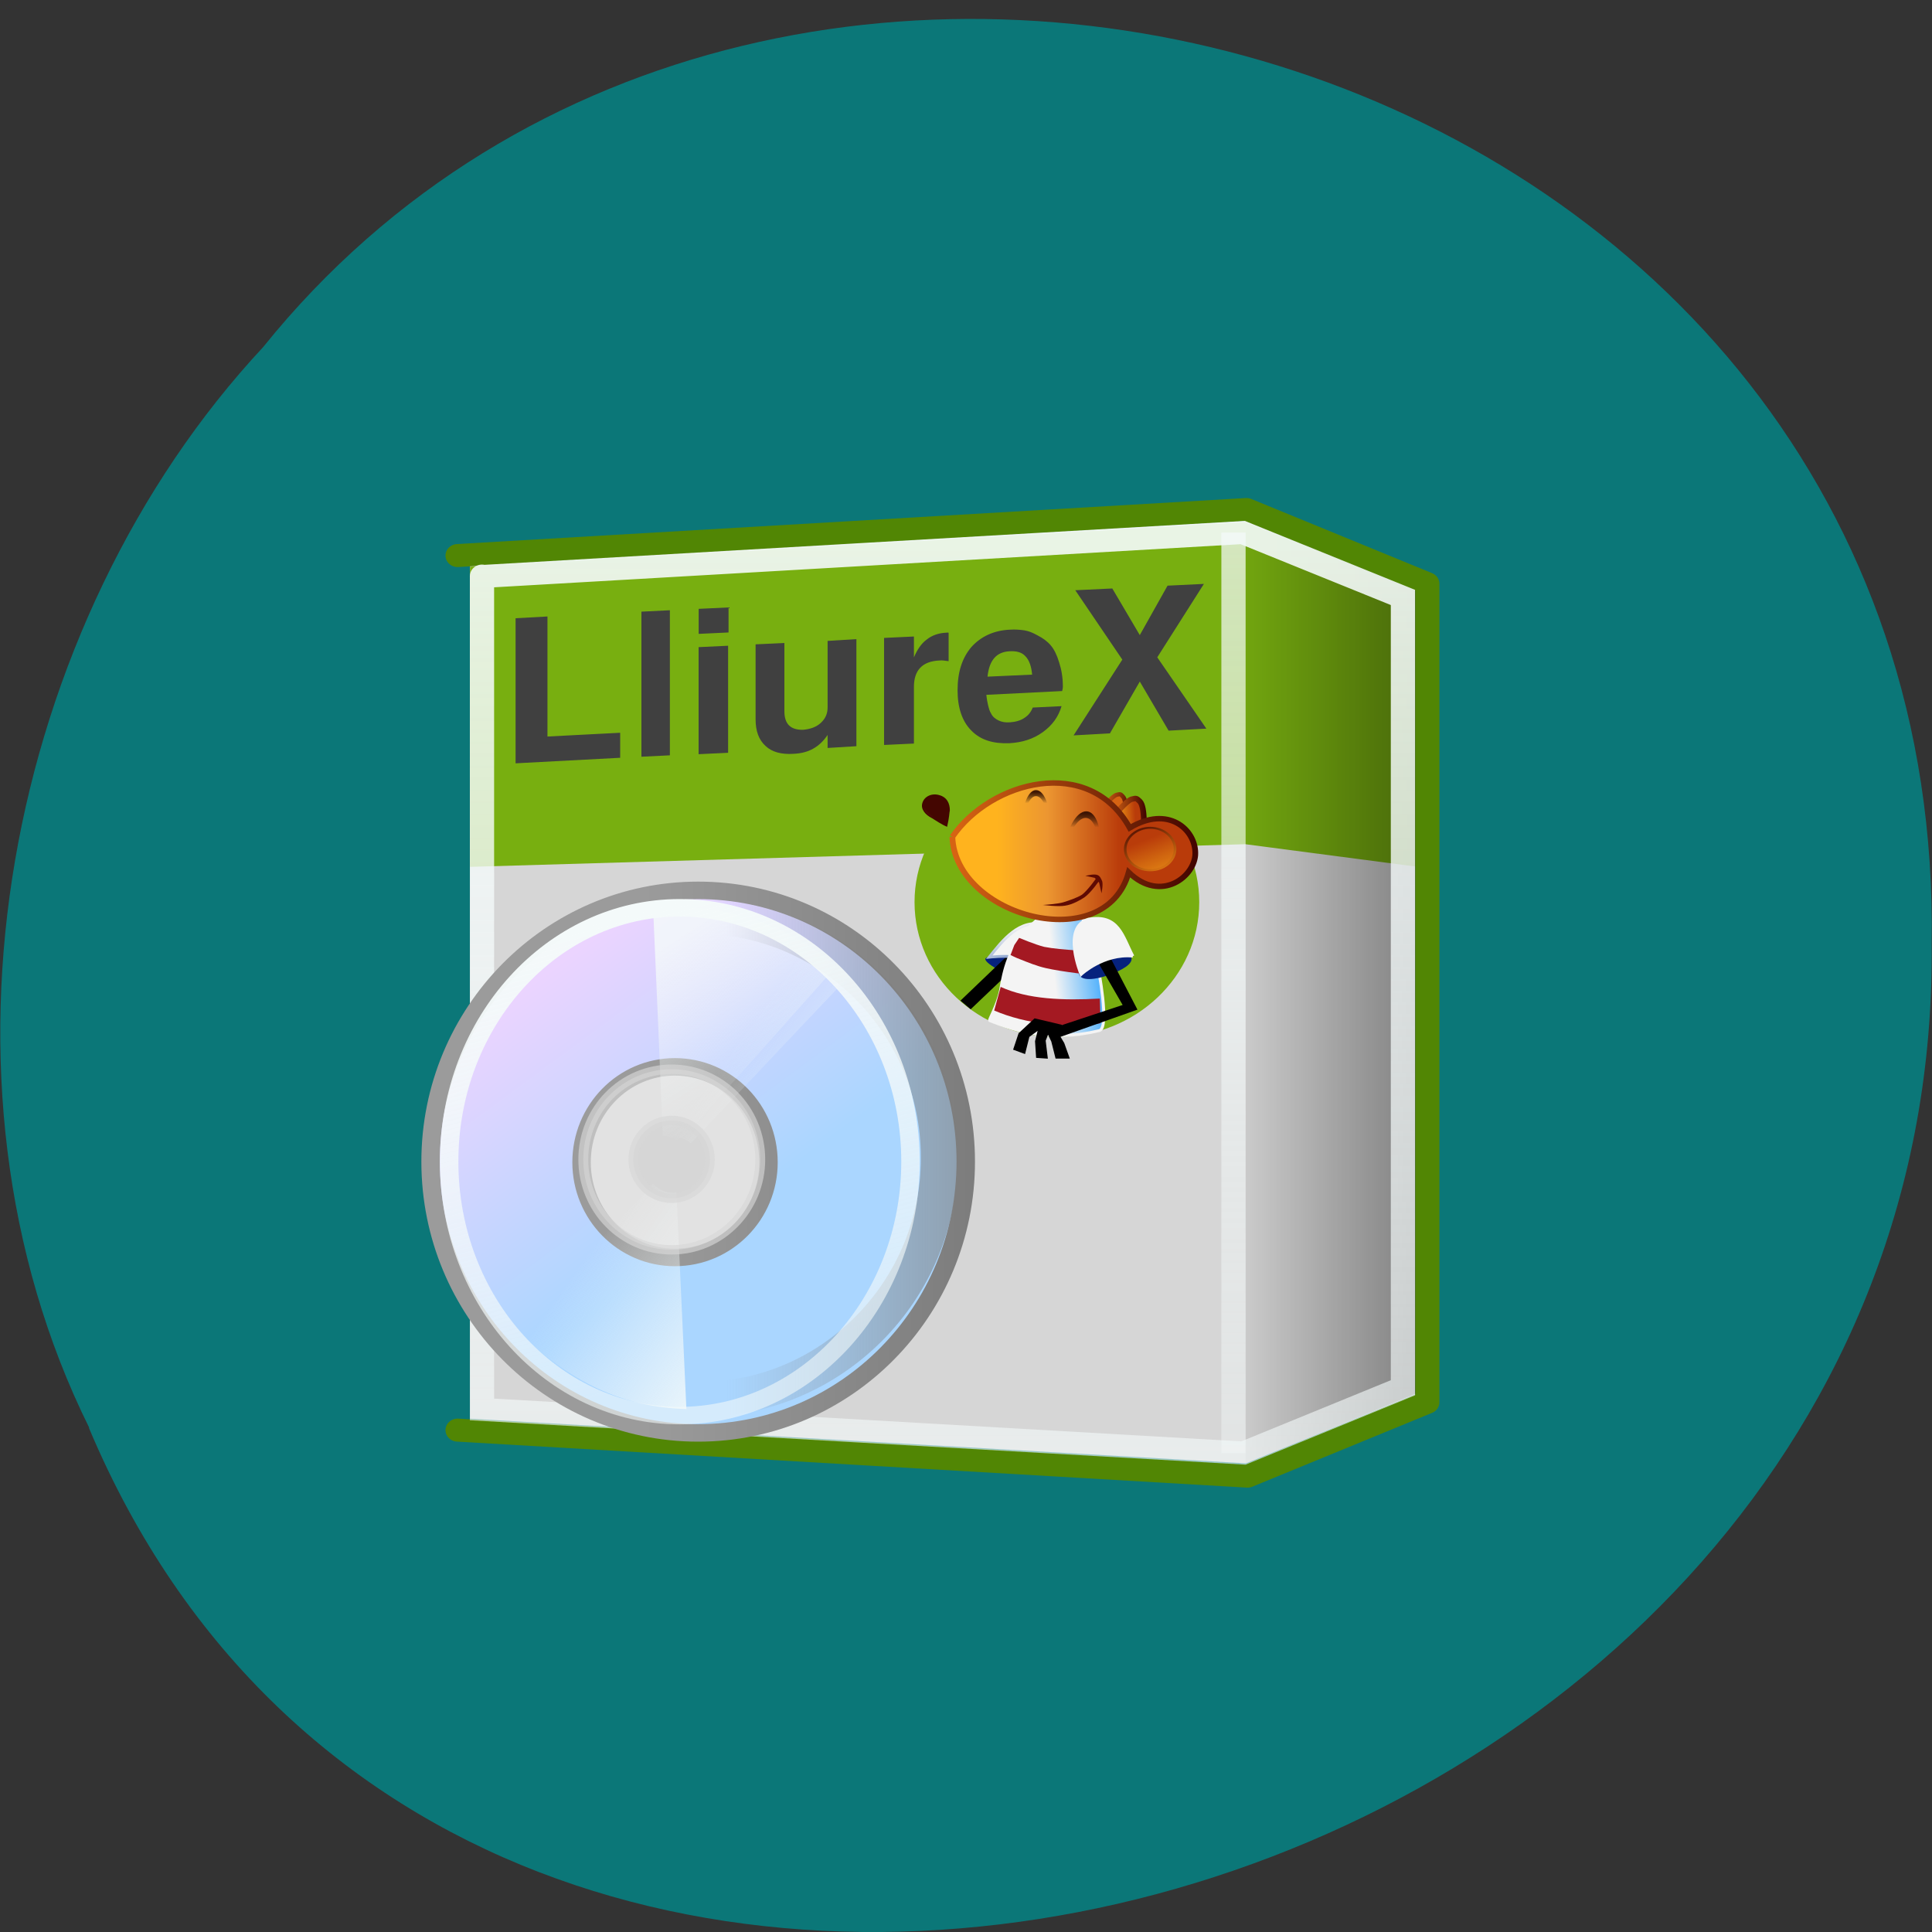 <svg xmlns="http://www.w3.org/2000/svg" xmlns:xlink="http://www.w3.org/1999/xlink" viewBox="0 0 22 22"><rect x="0" y="0" width="22" height="22" fill="#333333" stroke="none"/><defs><g id="H" clip-path="url(#G)"><path d="m -230.69 181.41 c 0 19.03 -13.967 34.26 -31.538 34.26 c -17.12 0 -31.538 -15.225 -31.538 -34.26 c 0 -19.03 14.417 -34.801 31.538 -34.801 c 17.571 0 31.538 15.769 31.538 34.801" transform="matrix(0.009 0 0 0.007 15.457 8.4)" fill="url(#E)" stroke="url(#F)" stroke-linejoin="round" stroke-linecap="round" stroke-width="3.29"/></g><clipPath id="G"><path d="M 0,0 H22 V22 H0 z"/></clipPath><filter id="C" filterUnits="objectBoundingBox" x="0" y="0" width="22" height="22"><feColorMatrix type="matrix" in="SourceGraphic" values="0 0 0 0 1 0 0 0 0 1 0 0 0 0 1 0 0 0 1 0"/></filter><linearGradient id="E" gradientUnits="userSpaceOnUse" x1="-273.57" y1="168.59" x2="-249.15" y2="217.1"><stop stop-color="#b93c0a"/><stop offset="1" stop-color="#e08113"/></linearGradient><linearGradient id="I" gradientUnits="userSpaceOnUse" y1="151.11" x2="0" y2="166.8"><stop stop-color="#3b1202" stop-opacity="0.973"/><stop offset="1" stop-color="#000" stop-opacity="0"/></linearGradient><linearGradient id="F" gradientUnits="userSpaceOnUse" x1="-295.25" y1="145.04" x2="-249.15" y2="217.1"><stop stop-color="#440601"/><stop offset="1" stop-color="#dc7812"/></linearGradient><linearGradient id="J" gradientUnits="userSpaceOnUse" x1="-718.72" y1="26.395" x2="-706.15" y2="5.414" gradientTransform="matrix(0.007 0.002 -0.002 0.006 15.516 10.609)"><stop stop-color="#e06f51"/><stop offset="1" stop-color="#722813" stop-opacity="0"/></linearGradient><linearGradient id="K" gradientUnits="userSpaceOnUse" x1="174.94" x2="198.43" xlink:href="#3"/><linearGradient id="P" gradientUnits="userSpaceOnUse" x1="59.902" y1="95.62" x2="33.75" y2="78.3" gradientTransform="matrix(0.062 0 0 0.058 4.751 9.515)" xlink:href="#O"/><linearGradient id="Q" gradientUnits="userSpaceOnUse" x1="100.06" x2="57.32" gradientTransform="matrix(0.233 0 0 0.226 -34.859 19.2)"><stop stop-color="#7d7d7d" stop-opacity="0.627"/><stop offset="1" stop-color="#7d7d7d" stop-opacity="0"/></linearGradient><linearGradient id="O" gradientUnits="userSpaceOnUse" x1="31.11" y1="33.9" x2="48.39" y2="61.22" gradientTransform="matrix(0.062 0 0 0.061 4.644 9.327)"><stop stop-color="#f4fafa" stop-opacity="0.831"/><stop offset="1" stop-color="#f4fafa" stop-opacity="0"/></linearGradient><linearGradient id="M" gradientUnits="userSpaceOnUse" x1="21.1" y1="33.477" x2="54.29" y2="75.68" gradientTransform="matrix(0.242 0 0 0.239 -34.971 18.485)"><stop stop-color="#ebd4ff"/><stop offset="1" stop-color="#aad6ff"/></linearGradient><linearGradient id="L" gradientUnits="userSpaceOnUse" x1="151.46" x2="198.43" xlink:href="#4"/><linearGradient id="N" gradientUnits="userSpaceOnUse" x1="99.25" x2="43.491" gradientTransform="matrix(0.242 0 0 0.239 -35.454 18.485)"><stop stop-color="#7d7d7d"/><stop offset="1" stop-color="#9b9b9b"/></linearGradient><linearGradient id="R" gradientUnits="userSpaceOnUse" x1="38.18" y1="21.23" x2="59.657" y2="101.37" gradientTransform="matrix(0.233 0 0 0.24 -35.23 18.331)"><stop stop-color="#f4fafa"/><stop offset="1" stop-color="#f4fafa" stop-opacity="0.588"/></linearGradient><linearGradient id="3" gradientUnits="userSpaceOnUse" x1="-322.03" x2="-270.93" gradientTransform="matrix(0.174 0.283 -0.315 0.194 285.13 -13.461)"><stop stop-color="#f4f4f4"/><stop offset="1" stop-color="#006ec2"/></linearGradient><linearGradient id="4" gradientUnits="userSpaceOnUse" x1="-371.29" y1="294.37" x2="-270.93" y2="308.14" gradientTransform="matrix(0.174 0.283 -0.315 0.194 285.13 -13.461)"><stop stop-color="#f4f4f4"/><stop offset="1" stop-color="#1245a1"/></linearGradient><linearGradient id="2" gradientUnits="userSpaceOnUse" y1="5.925" x2="0" y2="45.26"><stop stop-color="#f4fafa" stop-opacity="0.744"/><stop offset="1" stop-color="#f4fafa" stop-opacity="0.393"/></linearGradient><linearGradient id="0" gradientUnits="userSpaceOnUse" x1="46.27" x2="33.857" gradientTransform="matrix(0.276 0 0 0.262 4.522 4.625)"><stop stop-color="#000" stop-opacity="0.6"/><stop offset="1" stop-color="#000" stop-opacity="0"/></linearGradient><linearGradient id="1" gradientUnits="userSpaceOnUse" y1="6.281" x2="0" y2="46.01"><stop stop-color="#f4fafa" stop-opacity="0.91"/><stop offset="1" stop-color="#f4fafa" stop-opacity="0.604"/></linearGradient><linearGradient id="5" gradientUnits="userSpaceOnUse" x1="146.15" y1="-10.76" x2="171.58" y2="-13.386"><stop stop-color="#f4f4f4"/><stop offset="1" stop-color="#5bb5fb"/></linearGradient><linearGradient id="B" gradientUnits="userSpaceOnUse" x1="85.07" y1="-113.53" x2="228.51" y2="-112.21" xlink:href="#7"/><linearGradient id="A" gradientUnits="userSpaceOnUse" x1="83.42" x2="184.19"><stop stop-color="#ffb31e"/><stop offset="0.265" stop-color="#ffb31e"/><stop offset="0.563" stop-color="#ec9631"/><stop offset="1" stop-color="#b93b0a"/></linearGradient><linearGradient id="9" gradientUnits="userSpaceOnUse" x1="178.85" y1="-131.61" x2="198.97" y2="-131.98" xlink:href="#7"/><linearGradient id="7" gradientUnits="userSpaceOnUse" x1="172.69" y1="-136.27" x2="190.09" y2="-132.04"><stop stop-color="#d66313"/><stop offset="1" stop-color="#440601"/></linearGradient><linearGradient id="6" gradientUnits="userSpaceOnUse" x1="106.76" x2="172.89" xlink:href="#4"/><linearGradient id="8" gradientUnits="userSpaceOnUse" x1="178.17" y1="-127.61" x2="193.06" y2="-128.37"><stop stop-color="#ffb31e"/><stop offset="0.222" stop-color="#ef9b19"/><stop offset="0.444" stop-color="#e08113"/><stop offset="1" stop-color="#b93c0a"/></linearGradient><mask id="D"><g filter="url(#C)"><path fill-opacity="0.973" d="M 0,0 H22 V22 H0 z"/></g></mask></defs><path d="m 1.012 16.258 c 4.328 10.293 21.1 5.703 20.984 -5.508 c 0.168 -10.191 -13.16 -14.05 -19 -6.797 c -2.926 3.141 -3.945 8.34 -1.98 12.305" fill="#0b7879" fill-opacity="0.996"/><path d="m 5.352 6.441 l 8.836 -0.508 l 1.93 0.781 v 9.164 l -1.93 0.785 l -8.836 -0.508" fill="#d6d6d6"/><path d="m 5.352 6.453 l 8.828 -0.508 l 1.937 0.781 v 3.141 l -1.937 -0.254 l -8.828 0.258" fill="#78af10"/><path d="m 2.496 6.493 l 32.548 -2 l 7.458 3.224 v 35.578 l -7.415 3.209 l -32.591 -2" transform="matrix(0.276 0 0 0.262 4.522 4.625)" fill="none" stroke="#518604" stroke-linejoin="round" stroke-linecap="round"/><path d="m 14.184 5.934 l 1.934 0.793 v 9.145 l -1.934 0.793" fill="url(#0)"/><g fill="none"><path d="m 3.501 7.403 l 31.388 -1.91 l 6.609 2.821 v 34.35 l -6.58 2.836 l -31.416 -1.895 v -36.22" transform="matrix(0.276 0 0 0.262 4.522 4.625)" stroke="url(#1)" stroke-linecap="round"/><path d="m 34.507 5.493 v 40.01" transform="matrix(0.276 0 0 0.262 4.522 4.625)" stroke="url(#2)"/></g><path d="m 5.871 7.04 v 1.652 l 1.191 -0.063 v -0.285 l -0.828 0.043 v -1.367 m 1.07 -0.055 v 1.652 l 0.324 -0.016 v -1.652 m 0.328 -0.016 v 0.285 l 0.34 -0.016 v -0.285 m 3.949 -0.195 l 0.535 0.789 l -0.555 0.863 l 0.414 -0.023 l 0.34 -0.59 l 0.328 0.559 l 0.43 -0.023 l -0.559 -0.812 l 0.531 -0.836 l -0.414 0.02 l -0.316 0.563 l -0.313 -0.531 l -0.422 0.02 m -1.477 0.484 c -0.074 0.004 -0.152 0.027 -0.215 0.078 c -0.063 0.047 -0.109 0.117 -0.145 0.203 v -0.238 l -0.34 0.016 v 1.219 l 0.34 -0.016 v -0.645 c 0 -0.188 0.094 -0.293 0.293 -0.301 c 0.031 -0.004 0.066 0.004 0.102 0.008 v -0.324 c -0.012 -0.004 -0.02 0 -0.035 0 m 0.734 -0.035 c -0.184 0.008 -0.332 0.078 -0.441 0.199 c -0.105 0.125 -0.156 0.285 -0.156 0.492 c 0 0.195 0.051 0.352 0.156 0.457 c 0.105 0.109 0.25 0.152 0.434 0.145 c 0.145 -0.008 0.27 -0.047 0.379 -0.125 c 0.109 -0.078 0.18 -0.176 0.215 -0.297 l -0.328 0.016 c -0.02 0.051 -0.051 0.09 -0.094 0.117 c -0.043 0.031 -0.105 0.047 -0.164 0.051 c -0.055 0.004 -0.094 -0.004 -0.129 -0.02 c -0.035 -0.016 -0.07 -0.043 -0.086 -0.078 c -0.02 -0.031 -0.027 -0.063 -0.035 -0.094 c -0.008 -0.035 -0.016 -0.074 -0.02 -0.121 l 0.863 -0.043 c 0.004 -0.02 0.008 -0.031 0.008 -0.051 c 0 -0.105 -0.016 -0.195 -0.043 -0.277 c -0.023 -0.078 -0.055 -0.145 -0.094 -0.191 c -0.039 -0.047 -0.094 -0.086 -0.148 -0.113 c -0.055 -0.031 -0.102 -0.051 -0.152 -0.059 c -0.055 -0.008 -0.109 -0.012 -0.164 -0.008 m -3.547 0.199 v 1.219 l 0.336 -0.016 v -1.219 m 0.313 -0.016 v 0.852 c 0 0.133 0.035 0.234 0.113 0.305 c 0.074 0.07 0.18 0.098 0.316 0.09 c 0.09 -0.004 0.164 -0.023 0.227 -0.059 c 0.063 -0.035 0.117 -0.086 0.164 -0.156 v 0.148 l 0.328 -0.02 v -1.219 l -0.328 0.02 v 0.758 c 0 0.074 -0.027 0.129 -0.078 0.176 c -0.051 0.047 -0.117 0.07 -0.199 0.078 c -0.145 0.004 -0.215 -0.066 -0.215 -0.211 v -0.777 m 2.563 0.094 c 0.074 -0.004 0.137 0.008 0.18 0.055 c 0.047 0.047 0.07 0.121 0.078 0.211 l -0.508 0.023 c 0.02 -0.188 0.102 -0.281 0.25 -0.289" fill="#404040"/><path d="m 13.656 10.273 c 0 0.848 -0.727 1.535 -1.621 1.535 c -0.895 0 -1.621 -0.688 -1.621 -1.535 c 0 -0.848 0.727 -1.535 1.621 -1.535 c 0.895 0 1.621 0.688 1.621 1.535" fill="#78af10"/><path d="m 12.133 11.01 c -0.172 0.188 -0.305 0.16 -0.508 0.121 c -0.238 -0.047 -0.453 -0.195 -0.395 -0.223 c 0.047 -0.02 0.422 -0.258 0.629 -0.133 c 0.203 0.125 0.449 0.047 0.273 0.234" fill="#06227d"/><g transform="matrix(0.019 0 0 0.018 9.261 11.612)"><path d="m 123.89 -47.45 l -34.949 35.33 l 5.377 4.798 l 31.434 -31.623" stroke="#000"/><path d="m 148.09 -54.864 c 4.963 10.686 -0.414 14.176 -2.275 25.298 c 0 0 -8.686 -8.505 -12.822 -10.468 c -3.309 -1.745 -8.686 1.527 -12.615 0.436 c -4.55 -1.09 -14.89 0 -14.89 0 c 8.07 -10.686 18.198 -24.644 33.09 -20.5 c 3.516 0.872 6.824 2.835 9.513 5.234" fill="url(#3)" stroke="url(#4)" stroke-width="1.8"/><path d="m 135.27 -64.24 c 0 0 -8.686 7.633 -11.788 12.431 c -2.895 4.144 -4.963 8.942 -6.618 13.74 c -2.275 6.325 -3.516 12.649 -4.55 19.19 c -1.861 9.814 -7.238 18.974 -6.618 19.41 c 16.544 6.979 36.604 13.74 65.763 6.325 c 6.411 -1.745 -0.827 -40.35 -0.827 -40.35 l -9.72 -32.713 l -15.1 1.309" fill="url(#5)" stroke="url(#6)" stroke-width="1.792"/></g><g fill="#a41922"><path d="m 11.605 10.68 c 0 0 0.188 0.078 0.285 0.102 c 0.195 0.039 0.59 0.051 0.59 0.051 l -0.016 0.273 c 0 0 -0.371 -0.039 -0.555 -0.082 c -0.102 -0.023 -0.199 -0.063 -0.297 -0.102 c -0.035 -0.012 -0.105 -0.047 -0.105 -0.047 l 0.043 -0.113"/><path d="m 11.395 11.238 c 0.309 0.141 0.707 0.156 1.129 0.133 l 0.008 0.281 c -0.398 0.055 -0.844 0.012 -1.211 -0.145"/></g><path d="m 173.52 -134.03 c 0 0 5.584 -7.415 8.272 -8.287 c 2.482 -0.654 2.275 -0.436 3.722 1.09 c 1.448 1.527 1.654 5.452 1.861 8.505 c 0.207 2.835 -0.62 8.942 -0.62 8.942" transform="matrix(0.019 0 0 0.018 9.261 11.612)" fill="#d66313" stroke="url(#7)" stroke-width="2.637"/><g stroke-width="3.447"><path d="m 179.93 -128.58 c 0 0 7.445 -9.814 10.754 -10.904 c 3.102 -0.872 2.895 -0.654 4.963 1.309 c 1.861 1.963 2.275 7.197 2.482 11.122 c 0.207 3.926 -1.034 11.777 -1.034 11.777" transform="matrix(0.019 0 0 0.018 9.261 11.612)" fill="url(#8)" stroke="url(#9)"/><path d="m 83.36 -115.71 c 22.955 -35.33 81.893 -52.12 106.3 -5.67 c 23.16 -14.612 39.29 1.09 39.29 15.92 c 0.207 14.612 -20.473 32.06 -39.913 12.213 c -14.06 53.65 -104.02 27.915 -105.68 -22.463" transform="matrix(0.019 0 0 0.018 9.261 11.612)" fill="url(#A)" stroke="url(#B)"/></g><use xlink:href="#H" mask="url(#D)"/><g fill="none" stroke="url(#I)" stroke-linejoin="round" stroke-linecap="round"><path d="m -297.88 195.5 c 0.078 23.768 -21.248 43.19 -47.851 43.3 c -26.603 0.11 -48.793 -19.413 -48.871 -43.18 c -0.078 -23.768 22.13 -43.22 48.732 -43.32 c 26.603 -0.11 47.912 19.442 47.99 43.21" transform="matrix(0.004 0 -0.001 0.01 13.901 7.753)" stroke-width="7.552"/><path d="m -297.41 195.78 c 0 23.543 -21.574 42.932 -49.14 42.932 c -26.369 0 -47.943 -19.388 -47.943 -42.932 c 0 -24 21.574 -43.39 47.943 -43.39 c 27.567 0 49.14 19.388 49.14 43.39" transform="matrix(0.003 0 0 0.008 12.836 7.812)" stroke-width="8.607"/></g><g fill="#5f0a03"><path d="m 11.875 10.305 c 0.012 0 0.172 0.023 0.254 0.008 c 0.082 -0.012 0.172 -0.063 0.219 -0.094 c 0.078 -0.055 0.172 -0.195 0.172 -0.195 l -0.031 -0.031 c 0 0 -0.102 0.145 -0.168 0.195 c -0.055 0.035 -0.148 0.066 -0.211 0.086 c -0.063 0.02 -0.234 0.031 -0.234 0.031"/><path d="m 12.359 9.973 c 0.012 0 0.098 -0.027 0.141 -0.008 c 0.027 0.012 0.039 0.043 0.051 0.07 c 0.012 0.043 -0.008 0.137 -0.008 0.137 l -0.027 -0.121 l -0.051 -0.055"/></g><path d="m 10.816 9.227 c -0.008 0.039 -0.004 0.07 -0.031 0.188 c -0.066 -0.027 -0.125 -0.07 -0.172 -0.098 c -0.078 -0.039 -0.133 -0.105 -0.109 -0.176 c 0.023 -0.074 0.109 -0.113 0.195 -0.086 c 0.082 0.023 0.117 0.09 0.117 0.172" fill="#440601"/><path d="m 10.797 9.227 c -0.008 0.035 -0.004 0.063 -0.027 0.164 c -0.059 -0.02 -0.109 -0.063 -0.156 -0.086 c -0.066 -0.035 -0.117 -0.094 -0.098 -0.156 c 0.023 -0.066 0.102 -0.102 0.176 -0.078 c 0.074 0.023 0.105 0.082 0.105 0.156" fill="url(#J)"/><path d="m 12.883 10.902 c 0.023 0.074 -0.105 0.145 -0.254 0.199 c -0.16 0.059 -0.316 0.07 -0.34 -0.004 c -0.023 -0.074 0.086 -0.184 0.25 -0.234 c 0.164 -0.055 0.316 -0.035 0.344 0.039" fill="#06227d"/><g transform="matrix(0.019 0 0 0.018 9.261 11.612)"><path d="m 168.35 -41.56 l 17.785 32.495 l -36.811 12.867 l -16.544 -4.144 l -9.306 9.16 l -3.102 9.814 l 6.204 2.399 l 2.482 -10.468 l 6.204 -4.798 l -1.861 7.851 l 0.62 10.03 l 5.997 0.436 l -1.241 -10.904 l 1.861 -5.02 l 2.482 5.452 l 2.482 10.468 h 7.445 l -3.102 -9.16 l -2.482 -4.362 l 46.12 -17.229 l -19.03 -38.601" stroke="#000"/><path d="m 191.52 -40.25 c -17.578 -1.745 -31.02 11.559 -31.02 11.559 c 0 0 -11.788 -29.878 4.343 -34.894 c 18.198 -3.489 20.473 10.904 26.677 23.335" fill="url(#K)" stroke="url(#L)" stroke-width="1.8"/></g><g fill-rule="evenodd"><path d="m -22.684 22.19 c -6.085 0 -11.04 5.283 -11.04 11.79 c 0 6.507 4.939 11.79 11.04 11.79 c 6.099 0 11.04 -5.283 11.04 -11.79 c 0 -6.522 -4.939 -11.79 -11.04 -11.79 m -0.962 7.671 c 2.137 0 3.863 1.851 3.863 4.149 c 0 2.283 -1.726 4.134 -3.863 4.134 c -2.123 0 -3.849 -1.851 -3.849 -4.134 c 0 -2.298 1.726 -4.149 3.849 -4.149" transform="matrix(0.276 0 0 0.262 14.211 4.325)" fill="url(#M)" stroke="url(#N)" stroke-linejoin="round" stroke-linecap="round" stroke-width="0.761"/><path d="m 7.809 10.34 c -0.121 0 -0.242 0.008 -0.371 0.027 c 0.039 0.855 0.074 1.711 0.109 2.566 c 0.07 0 0.137 0.031 0.188 0.074 c 0.598 -0.668 1.191 -1.332 1.785 -2 c -0.195 -0.199 -0.867 -0.66 -1.711 -0.668 m -0.5 3.148 c -0.52 0.582 -1.039 1.16 -1.555 1.742 c 0.613 0.645 1.227 0.934 1.93 0.957 c -0.035 -0.863 -0.074 -1.727 -0.109 -2.59 c -0.012 0 -0.023 0.004 -0.035 0.004 c -0.094 0 -0.176 -0.043 -0.23 -0.113" fill="url(#O)"/><path d="m 7.941 10.48 c -0.121 0 -0.246 0.008 -0.371 0.027 c 0.035 0.813 0.07 1.625 0.109 2.441 c 0.07 0 0.137 0.027 0.188 0.07 c 0.602 -0.633 1.199 -1.27 1.801 -1.902 c -0.199 -0.191 -0.875 -0.633 -1.727 -0.637 m -0.504 3 c -0.523 0.551 -1.047 1.105 -1.566 1.656 c 0.617 0.613 1.234 0.891 1.945 0.91 c -0.039 -0.82 -0.074 -1.645 -0.113 -2.465 c -0.012 0 -0.02 0.004 -0.031 0.004 c -0.094 0 -0.176 -0.039 -0.234 -0.105" fill="url(#P)"/><path d="m -23.773 29.963 c -2.024 0 -3.651 1.746 -3.651 3.925 c 0 2.164 1.627 3.925 3.651 3.925 c 2.01 0 3.651 -1.761 3.651 -3.925 c 0 -2.179 -1.642 -3.925 -3.651 -3.925 m 0 2.224 c 0.863 0 1.571 0.761 1.571 1.701 c 0 0.925 -0.708 1.686 -1.571 1.686 c -0.877 0 -1.585 -0.761 -1.585 -1.686 c 0 -0.94 0.708 -1.701 1.585 -1.701" transform="matrix(0.276 0 0 0.262 14.211 4.325)" stroke-opacity="0.647" fill="#f4f4f4" stroke="#d6d6d6" stroke-linejoin="round" fill-opacity="0.412" stroke-linecap="round" stroke-width="0.407"/></g><g fill="none" stroke-linejoin="round" stroke-linecap="round"><path d="m -22.655 23.322 c -5.477 0 -9.92 4.701 -9.92 10.491 c 0 5.79 4.444 10.506 9.92 10.506 c 5.477 0 9.92 -4.716 9.92 -10.506 c 0 -5.79 -4.444 -10.491 -9.92 -10.491" transform="matrix(0.276 0 0 0.262 14.211 4.325)" stroke="url(#Q)" stroke-width="1.522"/><path d="m -23.448 22.948 c -5.25 0 -9.51 4.94 -9.51 11.03 c 0 6.089 4.26 11.04 9.51 11.04 c 5.25 0 9.524 -4.955 9.524 -11.04 c 0 -6.089 -4.274 -11.03 -9.524 -11.03" transform="matrix(0.276 0 0 0.262 14.211 4.325)" stroke="url(#R)" stroke-width="0.761"/></g></svg>